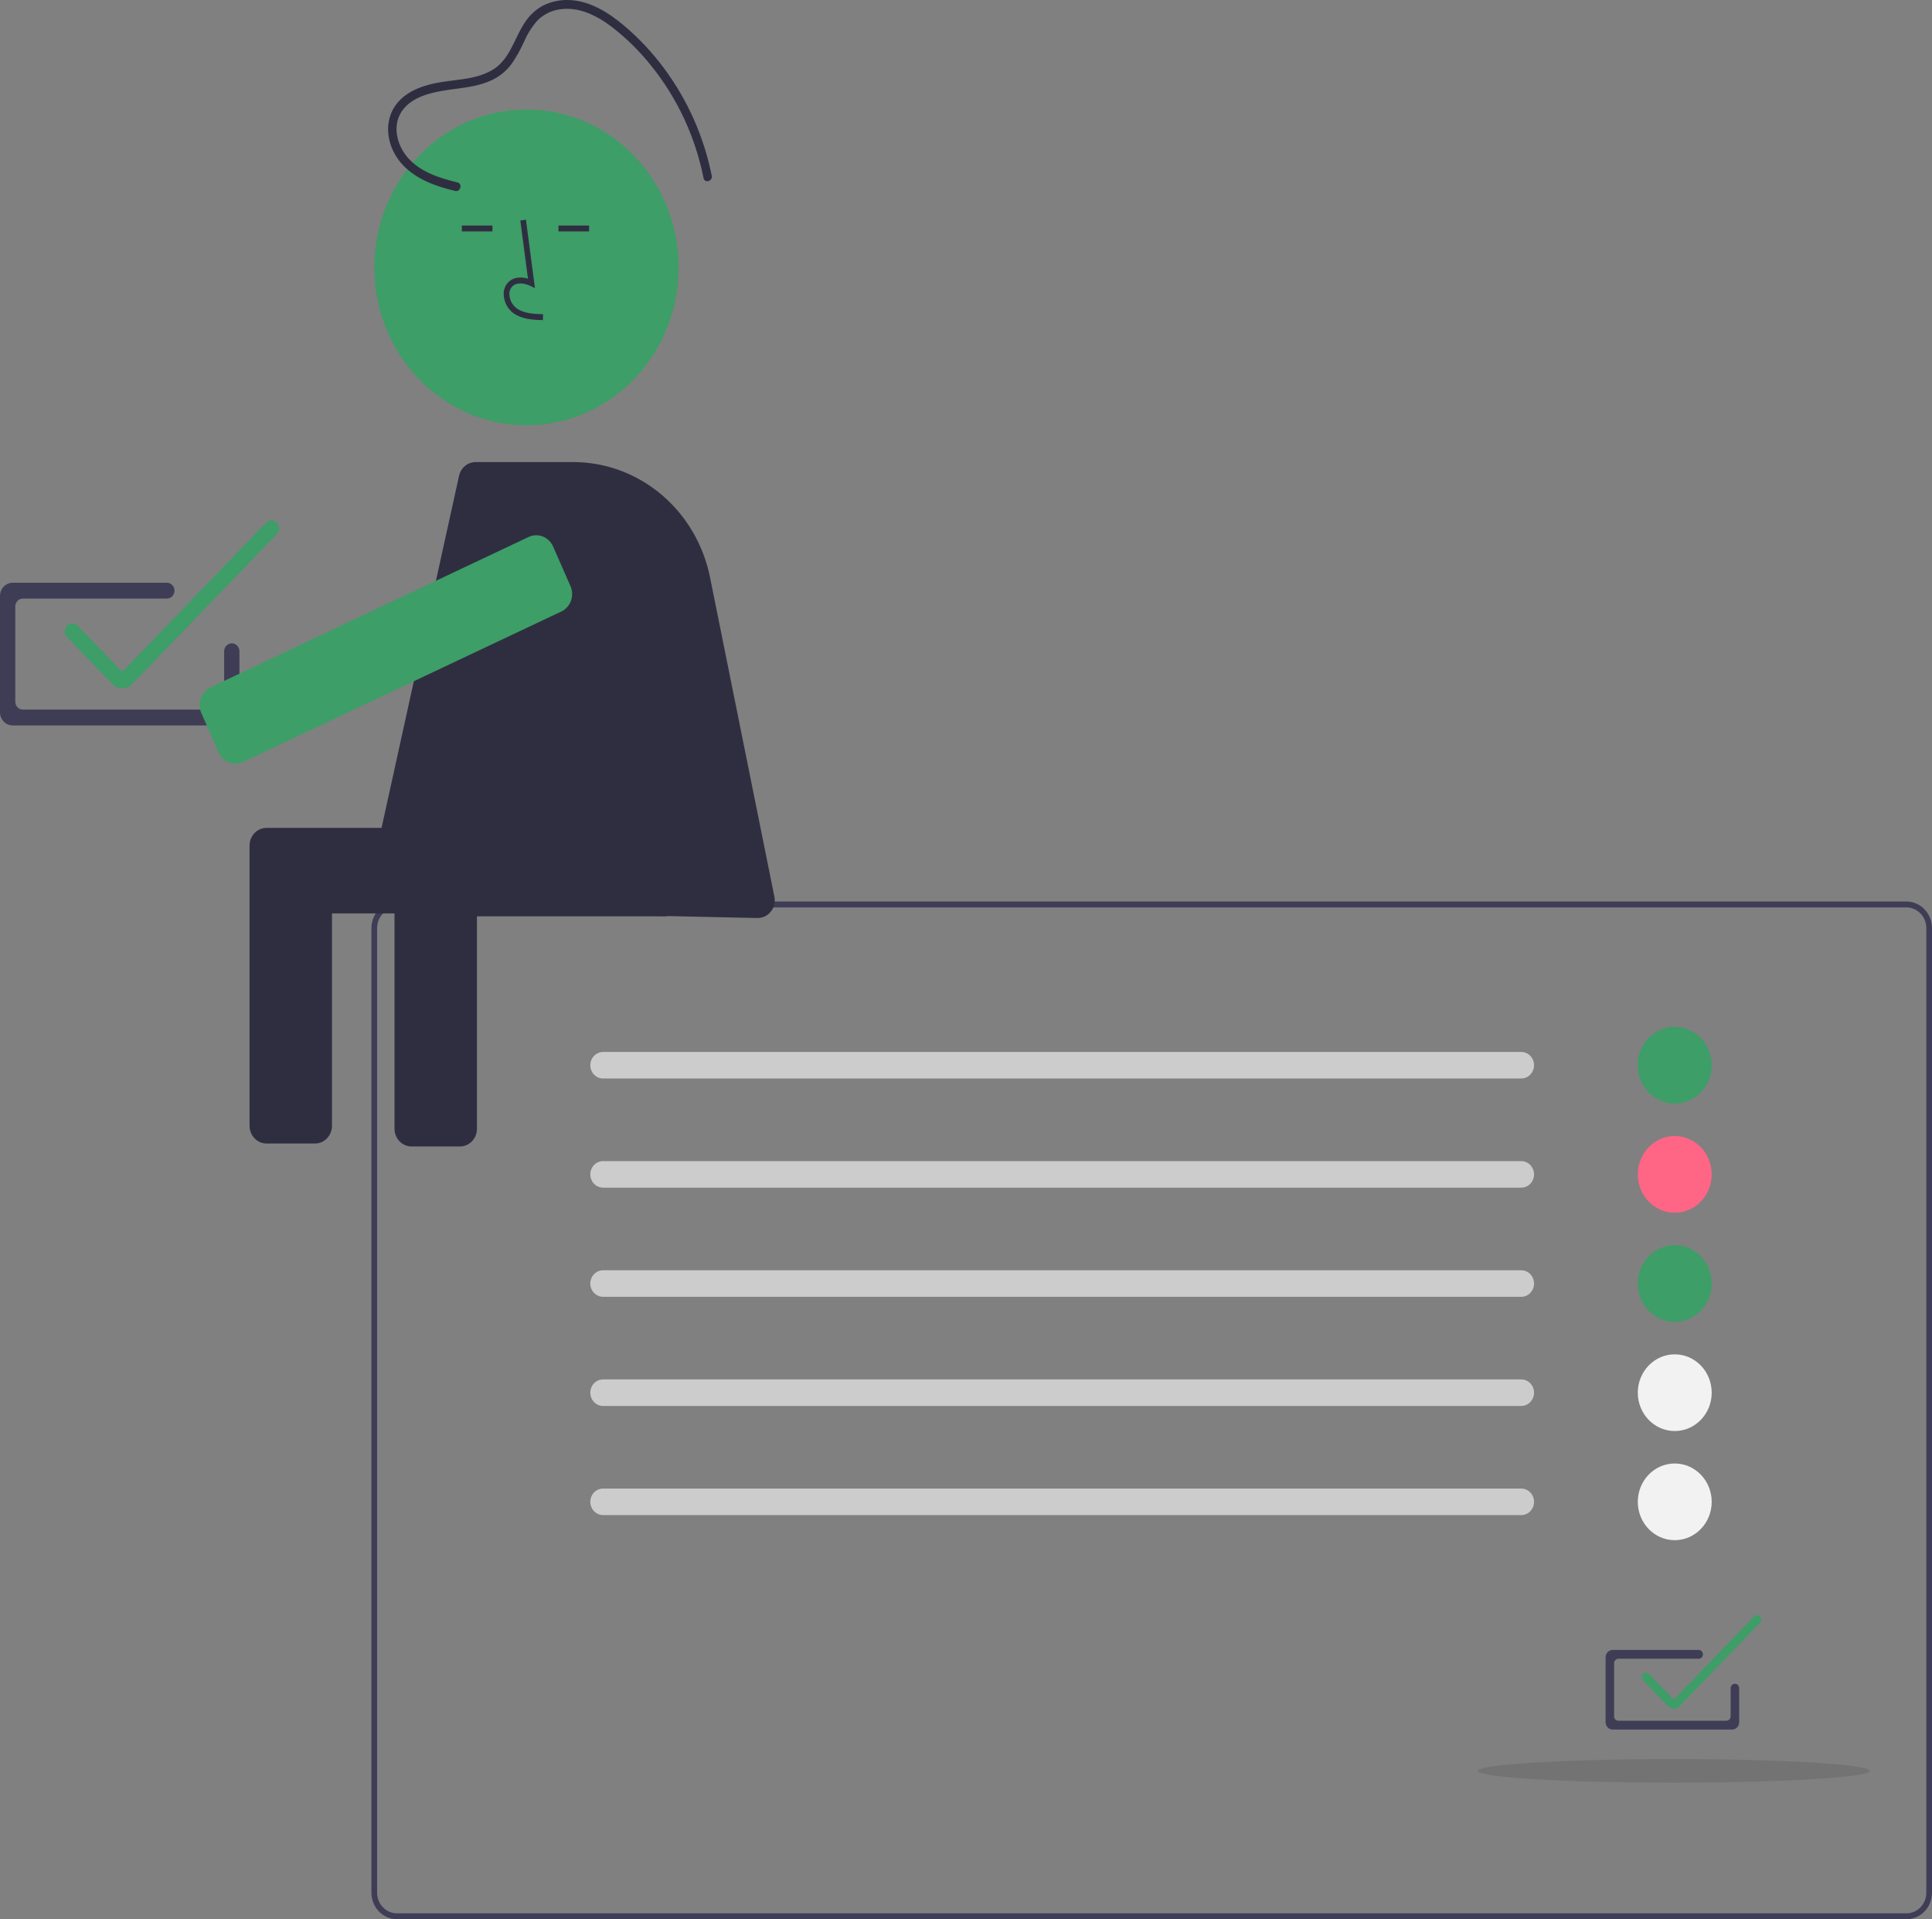 <svg width="450" height="447" viewBox="0 0 450 447" fill="none" xmlns="http://www.w3.org/2000/svg">
<rect x="0" y="0" width="450" height="447" fill="#808080" stroke="none"/>
<g clip-path="url(#clip0)">
<path d="M444.041 447H92.471C90.891 446.998 89.377 446.346 88.26 445.187C87.143 444.028 86.514 442.456 86.513 440.816V216.148C86.514 214.509 87.143 212.937 88.26 211.778C89.377 210.619 90.891 209.967 92.471 209.965H444.041C445.621 209.967 447.136 210.619 448.253 211.778C449.37 212.937 449.998 214.509 450 216.148V440.816C449.998 442.456 449.37 444.028 448.253 445.187C447.136 446.346 445.621 446.998 444.041 447ZM92.471 211.339C91.243 211.34 90.064 211.847 89.196 212.749C88.327 213.651 87.838 214.873 87.837 216.148V440.816C87.838 442.092 88.327 443.314 89.196 444.216C90.064 445.117 91.243 445.624 92.471 445.626H444.041C445.27 445.624 446.448 445.117 447.317 444.216C448.186 443.314 448.674 442.092 448.676 440.816V216.148C448.674 214.873 448.186 213.651 447.317 212.749C446.448 211.847 445.27 211.34 444.041 211.339H92.471Z" fill="#3F3D56"/>
<path d="M403.433 402.822H375.626C375.187 402.822 374.766 402.641 374.456 402.319C374.145 401.997 373.971 401.56 373.97 401.105V385.989C373.971 385.534 374.145 385.098 374.456 384.775C374.766 384.453 375.187 384.272 375.626 384.272H395.654C395.917 384.272 396.17 384.38 396.356 384.574C396.542 384.767 396.647 385.029 396.647 385.302C396.647 385.576 396.542 385.838 396.356 386.031C396.17 386.224 395.917 386.333 395.654 386.333H376.95C376.686 386.333 376.434 386.442 376.248 386.635C376.062 386.828 375.957 387.09 375.957 387.364V399.731C375.957 400.004 376.062 400.266 376.248 400.459C376.434 400.652 376.686 400.761 376.95 400.761H402.109C402.372 400.761 402.625 400.652 402.811 400.459C402.997 400.266 403.102 400.004 403.102 399.731V393.179C403.102 392.906 403.207 392.644 403.393 392.451C403.579 392.257 403.832 392.149 404.095 392.149C404.359 392.149 404.611 392.257 404.798 392.451C404.984 392.644 405.089 392.906 405.089 393.179V401.105C405.088 401.56 404.913 401.997 404.603 402.319C404.293 402.641 403.872 402.822 403.433 402.822Z" fill="#3F3D56"/>
<path d="M354.328 251.188H140.473C139.683 251.188 138.925 250.862 138.366 250.283C137.807 249.703 137.493 248.916 137.493 248.096C137.493 247.276 137.807 246.49 138.366 245.91C138.925 245.33 139.683 245.005 140.473 245.005H354.328C355.118 245.005 355.876 245.33 356.435 245.91C356.993 246.49 357.307 247.276 357.307 248.096C357.307 248.916 356.993 249.703 356.435 250.283C355.876 250.862 355.118 251.188 354.328 251.188Z" fill="#CCCCCC"/>
<path d="M354.328 276.609H140.473C139.683 276.609 138.925 276.284 138.366 275.704C137.807 275.124 137.493 274.338 137.493 273.518C137.493 272.698 137.807 271.911 138.366 271.331C138.925 270.752 139.683 270.426 140.473 270.426H354.328C355.118 270.426 355.876 270.752 356.435 271.331C356.993 271.911 357.307 272.698 357.307 273.518C357.307 274.338 356.993 275.124 356.435 275.704C355.876 276.284 355.118 276.609 354.328 276.609Z" fill="#CCCCCC"/>
<path d="M354.328 302.031H140.473C139.683 302.031 138.925 301.705 138.366 301.125C137.807 300.545 137.493 299.759 137.493 298.939C137.493 298.119 137.807 297.332 138.366 296.753C138.925 296.173 139.683 295.847 140.473 295.847H354.328C355.118 295.847 355.876 296.173 356.435 296.753C356.993 297.332 357.307 298.119 357.307 298.939C357.307 299.759 356.993 300.545 356.435 301.125C355.876 301.705 355.118 302.031 354.328 302.031Z" fill="#CCCCCC"/>
<path d="M354.328 327.452H140.473C139.683 327.452 138.925 327.126 138.366 326.546C137.807 325.966 137.493 325.18 137.493 324.36C137.493 323.54 137.807 322.754 138.366 322.174C138.925 321.594 139.683 321.268 140.473 321.268H354.328C355.118 321.268 355.876 321.594 356.435 322.174C356.993 322.754 357.307 323.54 357.307 324.36C357.307 325.18 356.993 325.966 356.435 326.546C355.876 327.126 355.118 327.452 354.328 327.452Z" fill="#CCCCCC"/>
<path d="M354.328 352.873H140.473C139.683 352.873 138.925 352.547 138.366 351.967C137.807 351.388 137.493 350.601 137.493 349.781C137.493 348.961 137.807 348.175 138.366 347.595C138.925 347.015 139.683 346.689 140.473 346.689H354.328C355.118 346.689 355.876 347.015 356.435 347.595C356.993 348.175 357.307 348.961 357.307 349.781C357.307 350.601 356.993 351.388 356.435 351.967C355.876 352.547 355.118 352.873 354.328 352.873Z" fill="#CCCCCC"/>
<path d="M390.081 257.028C394.834 257.028 398.688 253.029 398.688 248.096C398.688 243.163 394.834 239.164 390.081 239.164C385.327 239.164 381.474 243.163 381.474 248.096C381.474 253.029 385.327 257.028 390.081 257.028Z" fill="#3D9E67"/>
<path d="M390.081 282.449C394.834 282.449 398.688 278.45 398.688 273.517C398.688 268.584 394.834 264.586 390.081 264.586C385.327 264.586 381.474 268.584 381.474 273.517C381.474 278.45 385.327 282.449 390.081 282.449Z" fill="#FF6584"/>
<path d="M390.081 307.87C394.834 307.87 398.688 303.871 398.688 298.939C398.688 294.006 394.834 290.007 390.081 290.007C385.327 290.007 381.474 294.006 381.474 298.939C381.474 303.871 385.327 307.87 390.081 307.87Z" fill="#3D9E67"/>
<path d="M390.081 333.292C394.834 333.292 398.688 329.293 398.688 324.36C398.688 319.427 394.834 315.428 390.081 315.428C385.327 315.428 381.474 319.427 381.474 324.36C381.474 329.293 385.327 333.292 390.081 333.292Z" fill="#F2F2F2"/>
<path d="M390.081 358.713C394.834 358.713 398.688 354.714 398.688 349.781C398.688 344.848 394.834 340.849 390.081 340.849C385.327 340.849 381.474 344.848 381.474 349.781C381.474 354.714 385.327 358.713 390.081 358.713Z" fill="#F2F2F2"/>
<path d="M389.86 397.983C389.617 397.984 389.375 397.934 389.149 397.838C388.924 397.741 388.719 397.599 388.547 397.42L382.674 391.326C382.488 391.133 382.384 390.871 382.384 390.598C382.384 390.324 382.488 390.062 382.674 389.869C382.864 389.682 383.115 389.577 383.377 389.577C383.638 389.577 383.89 389.682 384.079 389.869L389.626 395.626C389.689 395.688 389.773 395.723 389.86 395.723C389.947 395.723 390.031 395.688 390.094 395.626L408.553 376.471C408.742 376.284 408.994 376.179 409.255 376.179C409.517 376.179 409.768 376.284 409.958 376.471C410.144 376.665 410.248 376.927 410.248 377.2C410.248 377.473 410.143 377.735 409.957 377.929L391.174 397.42C391.002 397.599 390.797 397.741 390.572 397.838C390.346 397.934 390.104 397.984 389.86 397.983Z" fill="#3D9E67"/>
<path opacity="0.1" d="M389.861 415.189C415.091 415.189 435.545 413.959 435.545 412.441C435.545 410.923 415.091 409.693 389.861 409.693C364.63 409.693 344.176 410.923 344.176 412.441C344.176 413.959 364.63 415.189 389.861 415.189Z" fill="black"/>
<path d="M52.804 168.962H2.966C2.18 168.961 1.426 168.637 0.87 168.06C0.314 167.483 0.001 166.7 0 165.884V138.794C0.001 137.978 0.314 137.196 0.87 136.619C1.426 136.041 2.18 135.717 2.966 135.716H38.861C39.095 135.715 39.327 135.763 39.543 135.856C39.76 135.948 39.956 136.084 40.122 136.256C40.288 136.427 40.419 136.631 40.509 136.855C40.598 137.08 40.644 137.32 40.644 137.563C40.644 137.806 40.598 138.046 40.509 138.271C40.419 138.495 40.288 138.699 40.122 138.87C39.956 139.042 39.76 139.178 39.543 139.27C39.327 139.363 39.095 139.41 38.861 139.41H5.34C4.868 139.411 4.415 139.605 4.082 139.952C3.748 140.298 3.56 140.767 3.56 141.257V163.421C3.56 163.911 3.748 164.38 4.082 164.727C4.415 165.073 4.868 165.268 5.34 165.268H50.43C50.902 165.268 51.355 165.073 51.688 164.727C52.022 164.38 52.21 163.911 52.21 163.421V151.68C52.21 151.19 52.398 150.72 52.732 150.374C53.065 150.028 53.518 149.833 53.99 149.833C54.462 149.833 54.915 150.028 55.249 150.374C55.583 150.72 55.77 151.19 55.77 151.68V165.884C55.769 166.7 55.456 167.483 54.9 168.06C54.344 168.637 53.59 168.961 52.804 168.962Z" fill="#3F3D56"/>
<path d="M28.478 160.29C28.041 160.291 27.608 160.202 27.204 160.029C26.8 159.855 26.433 159.601 26.124 159.28L15.6 148.359C15.266 148.012 15.079 147.543 15.079 147.053C15.079 146.563 15.266 146.093 15.6 145.747C15.939 145.411 16.39 145.224 16.858 145.224C17.327 145.224 17.778 145.411 18.117 145.747L28.059 156.064C28.172 156.177 28.322 156.239 28.478 156.239C28.634 156.239 28.785 156.177 28.897 156.064L61.979 121.736C62.319 121.4 62.769 121.213 63.238 121.213C63.706 121.213 64.157 121.4 64.496 121.736C64.83 122.082 65.017 122.552 65.017 123.042C65.017 123.532 64.829 124.001 64.496 124.348L30.833 159.28C30.524 159.601 30.157 159.855 29.753 160.029C29.349 160.202 28.916 160.291 28.478 160.29Z" fill="#3D9E67"/>
<path d="M94.539 213.426H154.789C156.252 213.426 157.438 212.196 157.438 210.678V196.25C157.438 194.732 156.252 193.502 154.789 193.502H94.539C93.076 193.502 91.891 194.732 91.891 196.25V210.678C91.891 212.196 93.076 213.426 94.539 213.426Z" fill="#2F2E41"/>
<path d="M153.465 192.815H62.096C61.575 192.815 61.058 192.921 60.576 193.128C60.094 193.336 59.656 193.639 59.288 194.022C58.919 194.405 58.626 194.859 58.426 195.359C58.227 195.86 58.124 196.396 58.124 196.937V262.208C58.124 263.301 58.542 264.349 59.288 265.123C60.032 265.896 61.043 266.33 62.096 266.33H73.352C74.406 266.33 75.416 265.896 76.161 265.123C76.906 264.349 77.325 263.301 77.325 262.208V212.739H91.891V262.895C91.891 263.988 92.309 265.037 93.054 265.81C93.799 266.583 94.81 267.017 95.863 267.017H107.119C108.172 267.017 109.183 266.583 109.928 265.81C110.673 265.037 111.091 263.988 111.091 262.895V212.739H153.465C154.519 212.739 155.529 212.305 156.274 211.532C157.019 210.759 157.437 209.71 157.438 208.617V196.937C157.438 196.396 157.335 195.86 157.135 195.359C156.936 194.859 156.643 194.405 156.274 194.022C155.905 193.639 155.467 193.336 154.985 193.128C154.503 192.921 153.987 192.815 153.465 192.815Z" fill="#2F2E41"/>
<path d="M176.399 213.811L89.565 211.914C88.975 211.901 88.396 211.752 87.869 211.478C87.341 211.204 86.879 210.811 86.517 210.329C86.154 209.846 85.899 209.286 85.771 208.689C85.643 208.091 85.644 207.472 85.776 206.875L106.918 110.824C107.118 109.913 107.61 109.101 108.314 108.518C109.018 107.936 109.891 107.619 110.791 107.619H133.527C141.002 107.619 148.248 110.289 154.05 115.18C159.851 120.071 163.853 126.886 165.383 134.478L180.371 208.846C180.494 209.453 180.482 210.081 180.338 210.683C180.194 211.285 179.921 211.846 179.539 212.323C179.158 212.8 178.677 213.182 178.133 213.44C177.59 213.697 176.997 213.824 176.399 213.811Z" fill="#2F2E41"/>
<path d="M122.625 99.055C142.195 99.055 158.059 82.593 158.059 62.285C158.059 41.977 142.195 25.514 122.625 25.514C103.055 25.514 87.19 41.977 87.19 62.285C87.19 82.593 103.055 99.055 122.625 99.055Z" fill="#3D9E67"/>
<path d="M106.549 42.486C102.413 41.473 97.948 40.111 94.998 36.732C92.487 33.856 91.309 29.416 93.534 26.006C95.566 22.892 99.574 21.749 102.948 21.166C106.869 20.487 110.898 20.388 114.578 18.656C116.384 17.808 117.961 16.51 119.167 14.877C120.287 13.245 121.259 11.509 122.071 9.691C122.84 7.92 123.868 6.281 125.118 4.835C126.54 3.39 128.373 2.461 130.345 2.186C134.784 1.486 138.998 3.615 142.491 6.259C145.873 8.869 148.942 11.891 151.631 15.259C157.738 22.811 161.941 31.818 163.864 41.472C164.122 42.77 166.037 42.221 165.779 40.924C163.94 31.788 160.121 23.206 154.611 15.83C151.882 12.152 148.747 8.819 145.27 5.897C141.671 2.889 137.516 0.267 132.782 0.018C130.593 -0.114 128.407 0.336 126.433 1.326C124.619 2.319 123.092 3.794 122.009 5.602C119.779 9.112 118.703 13.648 115.104 16.023C111.459 18.428 106.896 18.452 102.761 19.121C99.083 19.716 94.989 20.973 92.499 24.038C89.745 27.428 89.849 32.048 91.906 35.787C94.191 39.941 98.437 42.209 102.702 43.56C103.797 43.907 104.907 44.2 106.021 44.473C107.264 44.777 107.795 42.79 106.549 42.486V42.486Z" fill="#2F2E41"/>
<path d="M126.453 74.562C124.264 74.498 121.539 74.419 119.441 72.829C118.817 72.335 118.303 71.706 117.937 70.986C117.571 70.265 117.362 69.47 117.323 68.656C117.285 68.078 117.377 67.498 117.59 66.963C117.804 66.428 118.134 65.951 118.555 65.57C119.65 64.608 121.251 64.382 122.976 64.909L121.189 51.356L122.501 51.169L124.602 67.103L123.506 66.581C122.236 65.976 120.493 65.669 119.409 66.619C119.143 66.867 118.936 67.176 118.804 67.521C118.671 67.866 118.617 68.238 118.646 68.608C118.678 69.213 118.836 69.805 119.108 70.341C119.38 70.878 119.76 71.348 120.223 71.719C121.855 72.956 124.027 73.117 126.49 73.188L126.453 74.562Z" fill="#2F2E41"/>
<path d="M114.701 52.525H107.569V53.899H114.701V52.525Z" fill="#2F2E41"/>
<path d="M137.212 52.525H130.08V53.899H137.212V52.525Z" fill="#2F2E41"/>
<path d="M54.846 177.86C54.02 177.861 53.21 177.615 52.515 177.151C51.819 176.688 51.267 176.026 50.923 175.246L46.872 166.018C46.638 165.484 46.507 164.908 46.487 164.322C46.468 163.735 46.56 163.151 46.758 162.602C46.956 162.053 47.256 161.549 47.642 161.12C48.027 160.691 48.49 160.346 49.005 160.103L123.122 125.063C124.161 124.574 125.345 124.532 126.413 124.947C127.482 125.361 128.348 126.199 128.823 127.276L132.874 136.504C133.346 137.582 133.386 138.811 132.986 139.92C132.587 141.029 131.78 141.928 130.742 142.42L56.624 177.459C56.066 177.723 55.46 177.86 54.846 177.86Z" fill="#3D9E67"/>
</g>
<defs>
<clipPath id="clip0">
<rect width="450" height="447" fill="white"/>
</clipPath>
</defs>
</svg>
